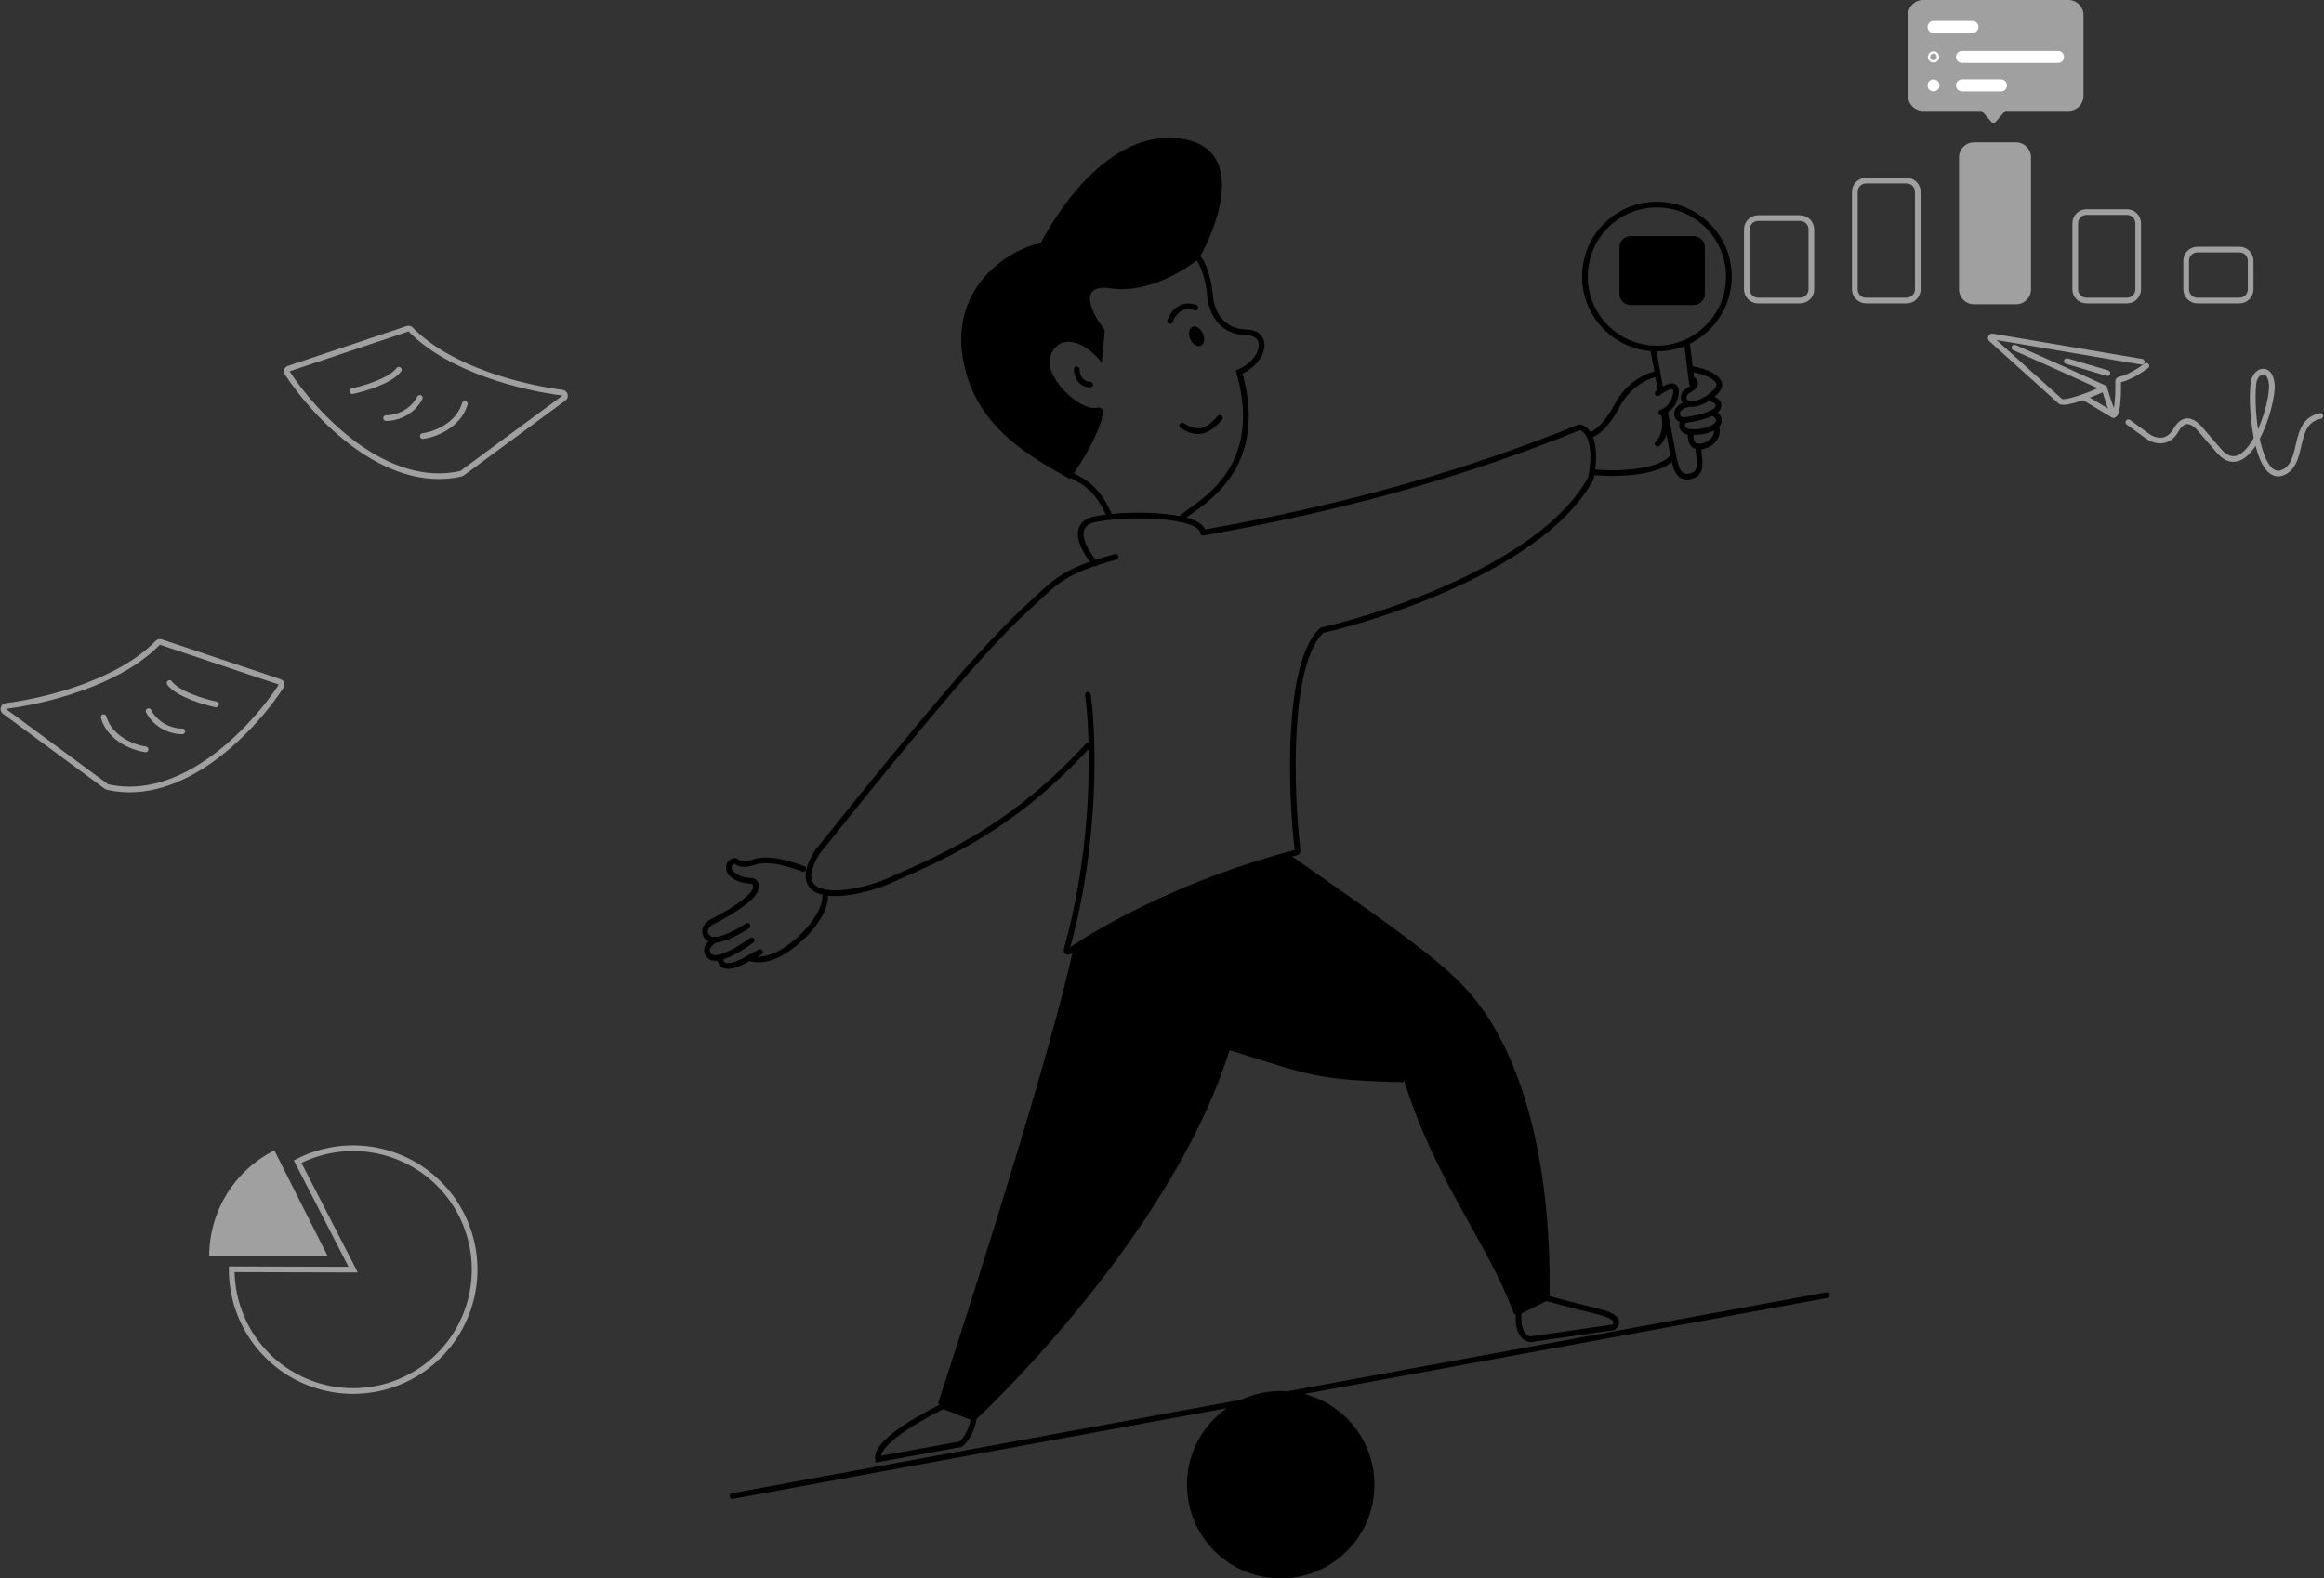 <svg width="2046" height="1390" viewBox="0 0 2046 1390" fill="none" xmlns="http://www.w3.org/2000/svg">
<rect x="0" y="0" width="2046" height="1390" fill="#333333" stroke="none"/>
<path d="M826.104 1235.11C864.342 1117.68 927.193 918.65 945.083 834.791C945.158 834.441 945.368 834.156 945.673 833.967C1023.63 785.478 1107.95 759.1 1136.32 753.836C1136.66 753.772 1137 753.86 1137.29 754.06C1209.52 804.558 1254.21 835.422 1281.83 861.697C1352.08 928.519 1365.45 1056.65 1364.23 1140.05C1364.23 1140.52 1363.96 1140.94 1363.55 1141.17L1334.59 1157.17C1333.88 1157.57 1332.99 1157.23 1332.7 1156.47C1309.06 1092.93 1264.98 1042.78 1236.13 951.654C1236.15 952.392 1235.52 953.041 1234.74 953.022C1156.36 951.019 1153.21 946.505 1082.48 924.892C1040.27 1059.52 919.738 1192.36 859.947 1249.5C859.57 1249.86 859.035 1249.95 858.553 1249.75L826.865 1236.72C826.226 1236.46 825.89 1235.77 826.104 1235.11Z" fill="black"/>
<path d="M1039.22 457.272C1045.82 447.372 1117.59 420.981 1090.98 327.675C1114.16 317.343 1118.01 292.695 1096.7 292.704C1073.51 291.66 1066.75 273.261 1065.34 261.24C1064.43 245.039 1058.13 230.488 1055.58 228.012" stroke="black" stroke-width="5" stroke-linecap="round"/>
<path d="M1057.15 304.475C1060.21 303.111 1061.03 298.287 1058.99 293.699C1056.94 289.111 1052.8 286.498 1049.75 287.861C1046.69 289.225 1045.87 294.049 1047.91 298.637C1049.96 303.225 1054.09 305.838 1057.15 304.475Z" fill="black"/>
<path d="M1030.11 282.725C1032.07 276.844 1039.25 266.256 1052.32 270.945" stroke="black" stroke-width="5" stroke-linecap="round"/>
<path d="M1040.81 374.79C1052.88 382.416 1062.06 381.936 1073.9 367.984" stroke="black" stroke-width="5" stroke-linecap="round"/>
<path d="M947.876 325.166C947.892 329.516 950.276 338.311 959.675 338.695" stroke="black" stroke-width="5" stroke-linecap="round"/>
<path d="M849.758 325.552C863.358 378.745 908.408 402.775 941.811 421.814C958.139 400.082 980.911 355.79 965.868 359.06C950.057 362.494 916.907 330.303 925.338 311.913C935.23 290.337 959.752 304.819 969.977 319.65L972.673 290.81C961.62 276.589 947.303 249.31 978.468 253.961C1009.63 258.611 1042.88 238.343 1055.62 227.629C1074.9 193.838 1097.48 125.317 1033.58 121.554C980.432 118.424 938.129 172.742 916.12 214.188C890.379 218.687 831.214 253.025 849.758 325.552Z" fill="black"/>
<path d="M941.895 417.792C958.014 425.51 967.938 433.511 977.178 455.292" stroke="black" stroke-width="5" stroke-linecap="round"/>
<path d="M957.736 611.837C962.731 647.023 965.84 740.619 938.992 836.484C938.653 837.696 940.025 838.695 941.056 837.973C969.786 817.852 1044.84 775.683 1141.42 750.732C1142.06 750.565 1142.48 749.979 1142.41 749.321C1136.13 696.197 1132.75 584.523 1163.41 555.313C1163.58 555.154 1163.77 555.051 1164 554.999C1227.23 540.402 1361.4 493.899 1400.53 421.254C1400.58 421.146 1400.62 421.035 1400.65 420.915C1403.46 407.782 1405.39 380.963 1391.14 376.345C1390.87 376.254 1390.56 376.27 1390.29 376.381C1296.89 414.146 1192.8 445.427 1059.02 469.152" stroke="black" stroke-width="5" stroke-linecap="round"/>
<path d="M957.737 656.719C893.847 726.417 834.395 752.961 789.074 772.761C757.412 788.903 688.751 800.482 719.47 750.442C851.473 585.701 880.514 557.056 911.535 528.676C929.352 512.376 937.276 502.275 982.157 490.395" stroke="black" stroke-width="5" stroke-linecap="round"/>
<path d="M772.931 1285.06C770.291 1267.9 821.553 1242.82 830.354 1238.2L857.414 1248.76C855.302 1261.96 848.614 1269.66 845.534 1271.86L772.931 1285.06Z" stroke="black" stroke-width="5"/>
<path d="M1347.15 1179.45C1336.59 1177.34 1336.15 1162.29 1337.25 1155.03L1361.01 1143.15C1368.27 1145.13 1387.67 1150.28 1407.21 1155.03C1426.74 1159.79 1424.14 1166.25 1420.41 1168.89L1347.15 1179.45Z" stroke="black" stroke-width="5"/>
<path d="M1210.03 1307.5C1210.03 1353.07 1173.09 1390 1127.53 1390C1081.96 1390 1045.02 1353.07 1045.02 1307.5C1045.02 1261.93 1081.96 1225 1127.53 1225C1173.09 1225 1210.03 1261.93 1210.03 1307.5Z" fill="black"/>
<path d="M644.886 1317.4L1608.51 1140.51" stroke="black" stroke-width="5" stroke-linecap="round"/>
<path d="M1491.03 207.906H1435.59C1430.12 207.906 1425.69 212.339 1425.69 217.807V258.728C1425.69 264.195 1430.12 268.628 1435.59 268.628H1491.03C1496.5 268.628 1500.93 264.195 1500.93 258.728V217.807C1500.93 212.339 1496.5 207.906 1491.03 207.906Z" fill="black"/>
<path d="M1584.75 192.065H1547.79C1542.32 192.065 1537.89 196.498 1537.89 201.966V254.767C1537.89 260.235 1542.32 264.668 1547.79 264.668H1584.75C1590.22 264.668 1594.65 260.235 1594.65 254.767V201.966C1594.65 196.498 1590.22 192.065 1584.75 192.065Z" stroke="#A0A0A0" stroke-width="5"/>
<path d="M1678.47 159.064H1642.83C1637.37 159.064 1632.93 163.497 1632.93 168.965V254.767C1632.93 260.235 1637.37 264.667 1642.83 264.667H1678.47C1683.94 264.667 1688.38 260.235 1688.38 254.767V168.965C1688.38 163.497 1683.94 159.064 1678.47 159.064Z" stroke="#A0A0A0" stroke-width="5"/>
<path d="M1774.84 125.404H1737.88C1730.59 125.404 1724.68 131.314 1724.68 138.605V254.768C1724.68 262.058 1730.59 267.968 1737.88 267.968H1774.84C1782.13 267.968 1788.04 262.058 1788.04 254.768V138.605C1788.04 131.314 1782.13 125.404 1774.84 125.404Z" fill="#A0A0A0"/>
<path d="M1872.52 186.785H1836.88C1831.41 186.785 1826.98 191.218 1826.98 196.685V254.767C1826.98 260.235 1831.41 264.667 1836.88 264.667H1872.52C1877.99 264.667 1882.42 260.235 1882.42 254.767V196.685C1882.42 191.218 1877.99 186.785 1872.52 186.785Z" stroke="#A0A0A0" stroke-width="5"/>
<path d="M1971.52 219.786H1934.56C1929.09 219.786 1924.66 224.219 1924.66 229.686V254.767C1924.66 260.235 1929.09 264.667 1934.56 264.667H1971.52C1976.99 264.667 1981.42 260.235 1981.42 254.767V229.686C1981.42 224.219 1976.99 219.786 1971.52 219.786Z" stroke="#A0A0A0" stroke-width="5"/>
<path d="M1757.03 107.261C1755.97 108.476 1754.1 108.476 1753.04 107.261L1741.67 94.132C1740.19 92.422 1741.4 89.763 1743.66 89.763H1766.42C1768.67 89.763 1769.89 92.422 1768.41 94.132L1757.03 107.261Z" fill="#A0A0A0"/>
<path d="M1821.04 0H1693C1685.7 0 1679.79 5.91 1679.79 13.2V84.482C1679.79 91.773 1685.7 97.683 1693 97.683H1821.04C1828.33 97.683 1834.24 91.773 1834.24 84.482V13.2C1834.24 5.91 1828.33 0 1821.04 0Z" fill="#A0A0A0"/>
<path d="M1811.8 44.881H1727.32C1724.4 44.881 1722.04 47.245 1722.04 50.161C1722.04 53.077 1724.4 55.441 1727.32 55.441H1811.8C1814.72 55.441 1817.08 53.077 1817.08 50.161C1817.08 47.245 1814.72 44.881 1811.8 44.881Z" fill="white"/>
<path d="M1706.2 50.161C1706.2 47.974 1704.42 46.201 1702.24 46.201C1700.05 46.201 1698.28 47.974 1698.28 50.161C1698.28 52.348 1700.05 54.121 1702.24 54.121C1704.42 54.121 1706.2 52.348 1706.2 50.161Z" stroke="white" stroke-width="2"/>
<path d="M1761.64 69.962H1727.32C1724.4 69.962 1722.04 72.326 1722.04 75.242C1722.04 78.158 1724.4 80.522 1727.32 80.522H1761.64C1764.55 80.522 1766.92 78.158 1766.92 75.242C1766.92 72.326 1764.55 69.962 1761.64 69.962Z" fill="white"/>
<path d="M1736.56 18.48H1702.24C1699.32 18.48 1696.96 20.845 1696.96 23.761C1696.96 26.677 1699.32 29.041 1702.24 29.041H1736.56C1739.47 29.041 1741.84 26.677 1741.84 23.761C1741.84 20.845 1739.47 18.48 1736.56 18.48Z" fill="white"/>
<path d="M1707.52 75.242C1707.52 72.326 1705.15 69.962 1702.24 69.962C1699.32 69.962 1696.96 72.326 1696.96 75.242C1696.96 78.158 1699.32 80.522 1702.24 80.522C1705.15 80.522 1707.52 78.158 1707.52 75.242Z" fill="white"/>
<path d="M262.023 1022.98C282.769 1012.32 306.433 1008.72 329.41 1012.76C352.385 1016.79 373.411 1028.23 389.281 1045.33C405.152 1062.43 414.996 1084.24 417.312 1107.45C419.628 1130.67 414.29 1154 402.111 1173.89C389.932 1193.79 371.581 1209.16 349.855 1217.65C328.129 1226.15 304.222 1227.3 281.778 1220.95C259.333 1214.59 239.584 1201.07 225.54 1182.44C211.497 1163.81 203.931 1141.1 203.994 1117.78L310.917 1118.07L262.023 1022.98Z" stroke="#A0A0A0" stroke-width="5"/>
<path d="M184.193 1106.19C184.193 1086.88 189.554 1067.95 199.679 1051.51C209.803 1035.07 224.295 1021.76 241.537 1013.07L288.476 1106.19H184.193Z" fill="#A0A0A0"/>
<path d="M1510.59 375.027C1512.1 378.532 1512.65 386.277 1504.01 390.973C1503.37 391.322 1502.67 391.653 1501.93 391.965C1491.12 396.481 1488.43 389.055 1488.43 384.778V380.421" stroke="black" stroke-width="5" stroke-linecap="round"/>
<path d="M1509.19 364.248C1512.1 366 1516.07 370.447 1510.59 375.026C1510.18 375.368 1509.72 375.71 1509.19 376.053C1502.87 380.218 1493.88 380.764 1488.43 380.42C1487.43 380.356 1486.56 380.264 1485.83 380.158C1482.89 379.336 1478.15 376.142 1482.71 369.944" stroke="black" stroke-width="5" stroke-linecap="round"/>
<path d="M1507.12 351.418C1510.07 352.102 1515.12 354.805 1511.79 360.143C1508.47 365.48 1491.72 368.868 1483.76 369.895C1483.41 369.929 1483.07 369.946 1482.71 369.945C1479.57 369.933 1476.48 368.409 1476.48 364.249C1476.48 358.371 1484.1 356.379 1485.83 356.037" stroke="black" stroke-width="5" stroke-linecap="round"/>
<path d="M1489.71 333.97C1492.65 335.167 1494.45 339.511 1487.39 343.206C1480.32 346.901 1482.03 351.931 1483.76 353.984C1486.53 356.379 1495.49 358.192 1509.19 346.286C1522.91 334.379 1501.41 326.954 1488.43 324.729" stroke="black" stroke-width="5" stroke-linecap="round"/>
<path d="M1459.35 346.285C1465.24 341.666 1476.69 335.199 1475.45 346.285C1474.2 357.371 1466.28 362.195 1462.46 363.222" stroke="black" stroke-width="5" stroke-linecap="round"/>
<path d="M1459.35 390.731C1462.79 387.767 1468.67 378.073 1464.52 363.01" stroke="black" stroke-width="5" stroke-linecap="round"/>
<path d="M1461.87 342.684L1455.39 307.568" stroke="black" stroke-width="5" stroke-linecap="round"/>
<path d="M1485.09 301.629L1489.51 337.525" stroke="black" stroke-width="5" stroke-linecap="round"/>
<path d="M1495.25 393.245C1495.25 403.047 1499.95 415.945 1489.51 419.041C1476.77 422.82 1475.43 411.302 1472.83 399.436L1466.04 363.837" stroke="black" stroke-width="5" stroke-linecap="round"/>
<path d="M1458.03 329.35C1450.77 330.67 1433.74 338.062 1423.71 357.07C1413.68 376.079 1404.13 382.151 1400.61 382.811" stroke="black" stroke-width="5" stroke-linecap="round"/>
<path d="M1402.59 415.812C1421.07 417.792 1459.22 417 1471.89 403.271" stroke="black" stroke-width="5" stroke-linecap="round"/>
<path d="M1458.69 306.909C1493.68 306.909 1522.05 278.541 1522.05 243.547C1522.05 208.554 1493.68 180.186 1458.69 180.186C1423.69 180.186 1395.33 208.554 1395.33 243.547C1395.33 278.541 1423.69 306.909 1458.69 306.909Z" stroke="black" stroke-width="5"/>
<path d="M2042.73 366.374C2017.41 371.568 2029.28 406.43 2010.73 415.706C1988.58 426.78 1980.95 364.435 1983.83 337.972C1984.66 326.369 1998.16 321.209 1999.98 337.972C2001.92 355.779 1979.83 424.829 1954.51 398.184L1937.61 378.623C1932.91 372.834 1923.66 364.791 1915.83 378.623C1908 392.453 1895.53 387.883 1890.28 383.868L1873.76 371.852" stroke="#A0A0A0" stroke-width="5" stroke-linecap="round"/>
<path d="M1885.6 318.593L1754.15 296.327C1752.86 296.107 1752.07 297.725 1753.06 298.609L1813.94 353.442C1814.04 353.53 1814.14 353.602 1814.27 353.65C1819.65 355.768 1840.33 347.624 1851.33 342.697C1852.07 342.365 1852.93 342.771 1853.16 343.553C1855.69 352.431 1858.75 360.639 1860.32 364.552C1860.56 365.127 1861.19 365.446 1861.62 364.988C1864.56 361.74 1864.97 345.211 1864.76 335.724C1864.75 335.046 1865.23 334.472 1865.91 334.342C1874 332.761 1884.94 325.653 1889.6 322.136" stroke="#A0A0A0" stroke-width="5" stroke-linecap="round"/>
<path d="M1852.64 341.768C1838.62 335.314 1803.15 319.152 1773.44 306.127" stroke="#A0A0A0" stroke-width="5" stroke-linecap="round"/>
<path d="M1860.56 365.53L1834.16 349.689" stroke="#A0A0A0" stroke-width="5" stroke-linecap="round"/>
<path d="M1855.28 328.568L1819.64 318.008" stroke="#A0A0A0" stroke-width="5" stroke-linecap="round"/>
<path d="M963.978 496.213C954.519 485.213 941.274 462.024 963.978 457.272C992.359 451.331 1056.38 452.651 1059.02 468.492" stroke="black" stroke-width="5" stroke-linecap="round"/>
<path d="M659.96 843.451C665.094 846.225 680.571 847.283 701.412 829.308C722.253 811.333 726.811 795.309 726.485 789.543" stroke="black" stroke-width="5" stroke-linecap="round"/>
<path d="M634.17 843.013C633.587 847.974 636.882 855.58 654.725 846.32L659.959 843.45L669.062 838.459" stroke="black" stroke-width="5" stroke-linecap="round"/>
<path d="M629.525 827.645C625.333 830.106 618.578 836.464 625.102 842.205C627.07 843.936 630.324 843.984 634.17 843.012C643.071 840.762 655.145 833.047 661.784 828.093" stroke="black" stroke-width="5" stroke-linecap="round"/>
<path d="M707.312 765.211C697.474 761.597 677.148 754.547 663.64 759.24C660.25 760.512 652.566 762.265 648.95 759.097C644.432 755.138 635.866 765.295 647.513 772.09C659.161 778.886 666.748 771.681 665.205 782.468C663.971 791.1 640.07 805.106 628.275 811.029C624.037 812.948 617.037 818.512 622.938 825.42C624.399 827.13 626.721 827.76 629.526 827.645C638.053 827.294 651.056 820.066 657.999 815.382" stroke="black" stroke-width="5" stroke-linecap="round"/>
<path d="M361.533 290.208C396.322 325.816 460.957 341.507 495.026 345.791C497.433 346.095 498.281 349.226 496.327 350.667L406.689 416.784C406.397 416.999 406.06 417.154 405.706 417.233C339.338 432.045 277.461 365.976 252.908 328.442C251.972 327.012 252.669 325.114 254.29 324.57L358.769 289.532C359.743 289.205 360.813 289.473 361.533 290.208Z" stroke="#A0A0A0" stroke-width="5" stroke-linecap="round"/>
<path d="M310.205 344.438C320.766 342.244 343.734 335.414 351.126 325.638" stroke="#A0A0A0" stroke-width="5" stroke-linecap="round"/>
<path d="M339.906 368.198C346.506 368.418 361.687 365.162 369.607 350.378" stroke="#A0A0A0" stroke-width="5" stroke-linecap="round"/>
<path d="M372.247 384.039C382.147 382.719 403.4 375.195 409.208 355.658" stroke="#A0A0A0" stroke-width="5" stroke-linecap="round"/>
<path d="M138.877 566.095C104.087 601.703 39.452 617.394 5.383 621.678C2.976 621.981 2.128 625.112 4.082 626.554L93.72 692.671C94.012 692.886 94.349 693.04 94.702 693.12C161.072 707.932 222.949 641.862 247.501 604.329C248.437 602.899 247.74 601.001 246.119 600.457L141.641 565.419C140.667 565.092 139.596 565.36 138.877 566.095Z" stroke="#A0A0A0" stroke-width="5" stroke-linecap="round"/>
<path d="M190.204 620.325C179.644 618.131 156.675 611.302 149.283 601.525" stroke="#A0A0A0" stroke-width="5" stroke-linecap="round"/>
<path d="M160.504 644.086C153.903 644.305 138.723 641.05 130.803 626.266" stroke="#A0A0A0" stroke-width="5" stroke-linecap="round"/>
<path d="M128.161 659.927C118.261 658.607 97.008 651.082 91.2 631.546" stroke="#A0A0A0" stroke-width="5" stroke-linecap="round"/>
</svg>
